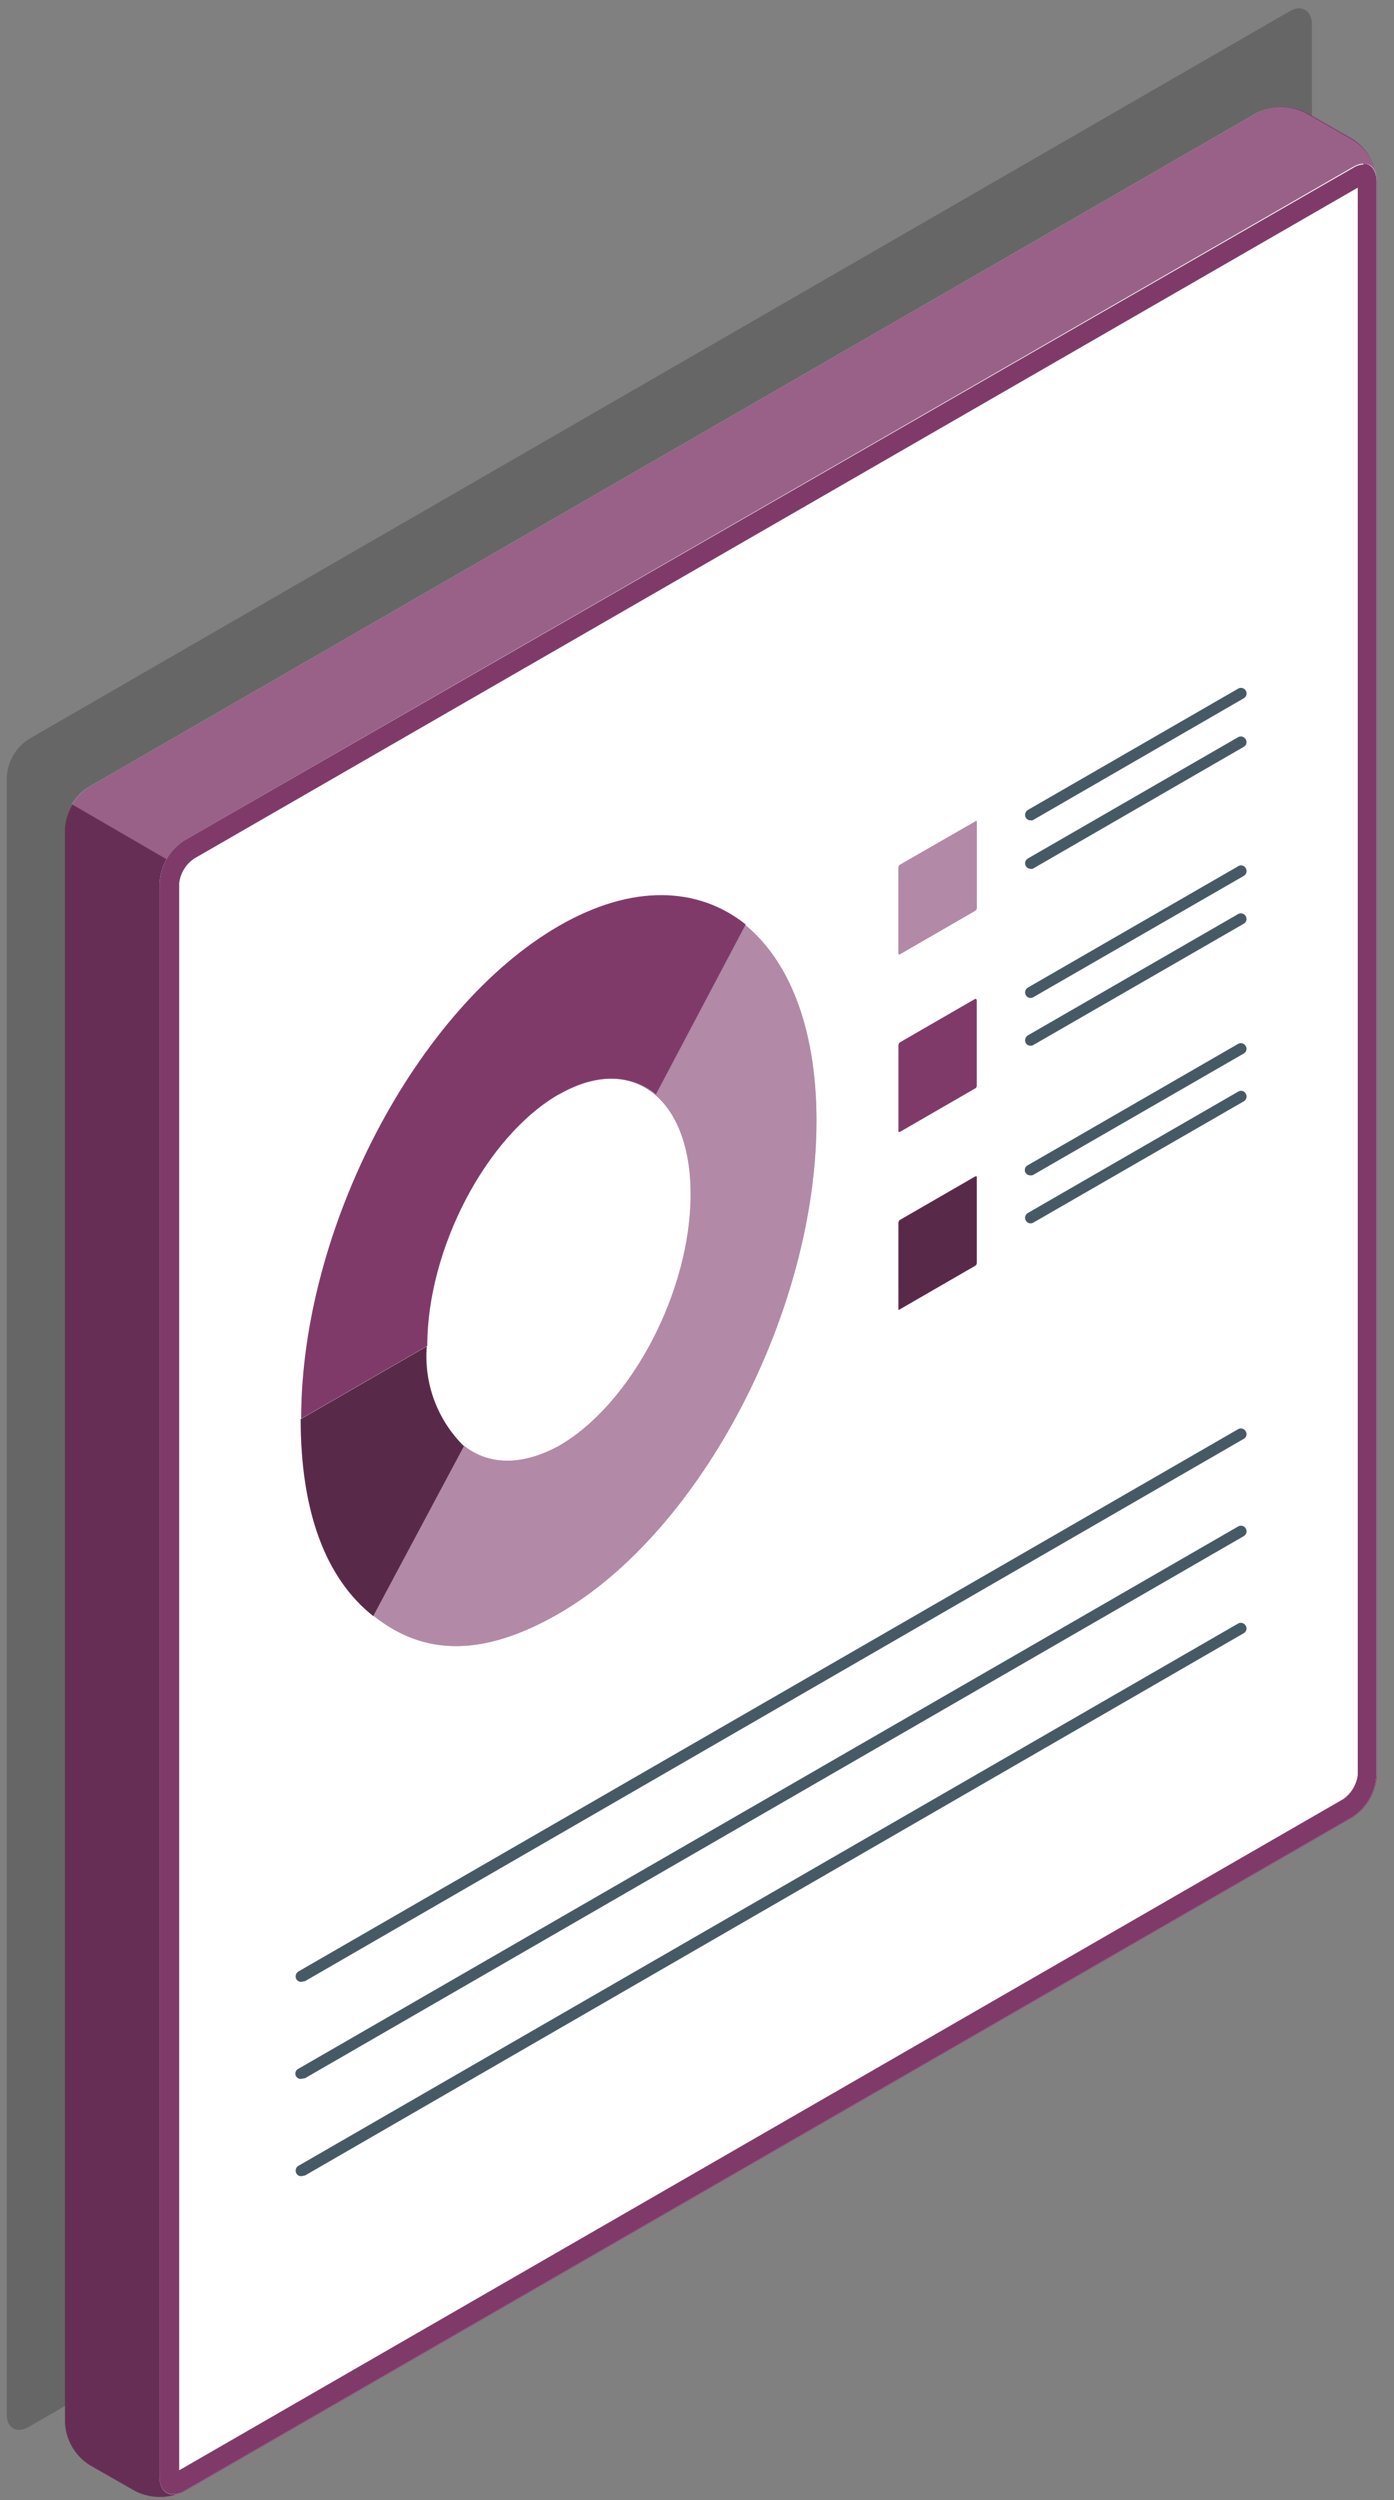 <svg width="53" height="95" viewBox="0 0 53 95" fill="none" xmlns="http://www.w3.org/2000/svg">
<rect x="0" y="0" width="53" height="95" fill="#808080" stroke="none"/>
<g opacity="0.2">
<path d="M1.096 28.083L49.04 0.423C49.501 0.156 49.879 0.423 49.879 0.912V63.101C49.865 63.393 49.782 63.677 49.636 63.93C49.49 64.184 49.286 64.399 49.04 64.558L1.096 92.218C0.635 92.485 0.257 92.273 0.257 91.738V29.531C0.273 29.241 0.357 28.958 0.503 28.706C0.649 28.455 0.852 28.241 1.096 28.083Z" fill="black"/>
</g>
<path d="M47.814 4.286L3.401 29.9C3.132 30.075 2.908 30.312 2.748 30.591C2.588 30.87 2.496 31.183 2.479 31.504V92.07C2.495 92.39 2.587 92.702 2.747 92.98C2.907 93.257 3.132 93.492 3.401 93.665L5.162 94.67C5.449 94.812 5.765 94.885 6.084 94.885C6.404 94.885 6.72 94.812 7.006 94.67L51.428 69.057C51.697 68.88 51.92 68.643 52.08 68.364C52.24 68.086 52.333 67.773 52.35 67.453V6.877C52.335 6.557 52.243 6.245 52.083 5.968C51.922 5.69 51.698 5.455 51.428 5.282L49.667 4.277C49.379 4.136 49.061 4.063 48.74 4.064C48.418 4.066 48.101 4.142 47.814 4.286Z" fill="#7F3A6A"/>
<path opacity="0.2" d="M6.988 94.661C6.701 94.8 6.385 94.873 6.066 94.873C5.747 94.873 5.431 94.8 5.144 94.661L3.383 93.656C3.115 93.481 2.892 93.246 2.731 92.969C2.571 92.691 2.479 92.38 2.461 92.061V31.504C2.482 31.177 2.584 30.86 2.756 30.582L6.361 32.675C6.186 32.951 6.09 33.27 6.084 33.597V94.163C6.066 94.661 6.472 94.974 6.988 94.661Z" fill="black"/>
<g opacity="0.2">
<path d="M52.35 6.702C52.277 6.241 51.899 6.075 51.428 6.343L6.988 31.947C6.714 32.121 6.489 32.362 6.333 32.647L2.728 30.554C2.882 30.286 3.101 30.061 3.365 29.9L47.777 4.286C48.064 4.145 48.38 4.071 48.699 4.071C49.019 4.071 49.334 4.145 49.621 4.286L51.382 5.291C51.637 5.441 51.856 5.645 52.023 5.889C52.19 6.133 52.302 6.41 52.35 6.702Z" fill="white"/>
</g>
<path d="M51.438 6.343L6.988 31.947C6.72 32.123 6.496 32.36 6.336 32.639C6.176 32.918 6.084 33.23 6.066 33.551V94.126C6.066 94.716 6.481 94.956 6.988 94.661L51.41 69.048C51.678 68.871 51.901 68.634 52.062 68.355C52.222 68.077 52.314 67.764 52.332 67.444V6.877C52.36 6.278 51.945 6.047 51.438 6.343Z" fill="white"/>
<path d="M51.622 7.089V67.444C51.599 67.627 51.538 67.804 51.443 67.963C51.348 68.122 51.22 68.259 51.069 68.365L6.813 93.868V33.551C6.837 33.366 6.899 33.189 6.996 33.03C7.093 32.871 7.222 32.734 7.375 32.629L51.631 7.126M51.852 6.25C51.708 6.254 51.567 6.299 51.447 6.379L6.988 31.947C6.72 32.123 6.496 32.36 6.336 32.639C6.176 32.918 6.084 33.23 6.066 33.551V94.126C6.066 94.541 6.278 94.781 6.582 94.781C6.726 94.776 6.865 94.735 6.988 94.661L51.41 69.048C51.678 68.871 51.901 68.634 52.062 68.355C52.222 68.077 52.314 67.764 52.332 67.444V6.877C52.332 6.453 52.12 6.213 51.816 6.213L51.852 6.25Z" fill="#7F3A6A"/>
<path d="M17.646 54.96L14.198 61.414C12.354 59.966 11.432 57.384 11.432 53.927L16.226 51.161C16.17 51.859 16.268 52.562 16.513 53.218C16.759 53.875 17.145 54.469 17.646 54.96Z" fill="#7F3A6A"/>
<g opacity="0.3">
<path d="M17.646 54.96L14.198 61.414C12.354 59.966 11.432 57.384 11.432 53.927L16.226 51.161C16.17 51.859 16.268 52.562 16.513 53.218C16.759 53.875 17.145 54.469 17.646 54.96Z" fill="black"/>
</g>
<path d="M31.043 42.586C31.043 49.806 26.663 58.187 21.251 61.312C18.43 62.935 16.153 62.963 14.198 61.395L17.646 54.941C18.568 55.67 19.831 55.716 21.251 54.941C24.017 53.346 26.258 49.059 26.258 45.38C26.258 41.701 24.017 39.996 21.251 41.591V35.201C26.663 32.094 31.043 35.376 31.043 42.586Z" fill="#7F3A6A"/>
<g opacity="0.4">
<path d="M31.043 42.586C31.043 49.806 26.663 58.187 21.251 61.312C18.43 62.935 16.153 62.963 14.198 61.395L17.646 54.941C18.568 55.67 19.831 55.716 21.251 54.941C24.017 53.346 26.258 49.059 26.258 45.38C26.258 41.701 24.017 39.996 21.251 41.591V35.201C26.663 32.094 31.043 35.376 31.043 42.586Z" fill="white"/>
</g>
<path d="M21.251 35.183C15.839 38.308 11.45 46.689 11.45 53.908L16.245 51.142C16.245 47.455 18.485 43.176 21.251 41.581C22.708 40.742 24.017 40.825 24.939 41.581L28.351 35.127C26.544 33.689 24.036 33.578 21.251 35.183Z" fill="#7F3A6A"/>
<path d="M37.073 31.218L34.215 32.859C34.199 32.871 34.185 32.886 34.176 32.904C34.166 32.922 34.161 32.941 34.159 32.961V36.261C34.159 36.261 34.159 36.261 34.215 36.261L37.073 34.611C37.091 34.601 37.106 34.586 37.118 34.568C37.129 34.551 37.136 34.531 37.137 34.51V31.209C37.137 31.209 37.11 31.172 37.073 31.218Z" fill="#7F3A6A"/>
<path opacity="0.4" d="M37.073 31.218L34.215 32.859C34.199 32.871 34.185 32.886 34.176 32.904C34.166 32.922 34.161 32.941 34.159 32.961V36.261C34.159 36.261 34.159 36.261 34.215 36.261L37.073 34.611C37.091 34.601 37.106 34.586 37.118 34.568C37.129 34.551 37.136 34.531 37.137 34.51V31.209C37.137 31.209 37.11 31.172 37.073 31.218Z" fill="white"/>
<path d="M39.184 31.172C39.147 31.173 39.111 31.164 39.078 31.146C39.046 31.128 39.019 31.102 39 31.071C38.973 31.02 38.967 30.961 38.982 30.906C38.997 30.851 39.034 30.805 39.083 30.776L47.077 26.166C47.124 26.138 47.181 26.131 47.234 26.145C47.288 26.158 47.334 26.192 47.362 26.239C47.377 26.263 47.387 26.29 47.392 26.318C47.396 26.346 47.395 26.375 47.388 26.402C47.381 26.43 47.369 26.456 47.352 26.478C47.334 26.501 47.313 26.52 47.289 26.534L39.258 31.172C39.234 31.177 39.209 31.177 39.184 31.172Z" fill="#455A64"/>
<path d="M39.184 33.016C39.147 33.015 39.11 33.004 39.078 32.985C39.045 32.965 39.019 32.938 39 32.905C38.973 32.856 38.967 32.799 38.983 32.745C38.998 32.692 39.034 32.647 39.083 32.62L47.077 28.01C47.126 27.983 47.183 27.977 47.236 27.992C47.29 28.008 47.335 28.044 47.362 28.093C47.377 28.116 47.387 28.142 47.391 28.169C47.395 28.197 47.394 28.225 47.387 28.251C47.38 28.278 47.368 28.303 47.351 28.325C47.334 28.347 47.313 28.365 47.289 28.378L39.258 33.016C39.234 33.021 39.209 33.021 39.184 33.016Z" fill="#455A64"/>
<path d="M37.073 37.958L34.215 39.608C34.199 39.62 34.185 39.636 34.176 39.653C34.166 39.67 34.161 39.69 34.159 39.71V43.011C34.159 43.011 34.159 43.011 34.215 43.011L37.073 41.36C37.091 41.352 37.106 41.339 37.118 41.323C37.129 41.307 37.136 41.288 37.137 41.268V37.995C37.137 37.995 37.11 37.94 37.073 37.958Z" fill="#7F3A6A"/>
<path d="M39.184 37.921C39.146 37.922 39.109 37.912 39.076 37.892C39.044 37.873 39.017 37.844 39 37.81C38.973 37.761 38.967 37.704 38.983 37.651C38.998 37.597 39.034 37.552 39.083 37.525L47.077 32.915C47.1 32.9 47.126 32.89 47.153 32.886C47.181 32.882 47.209 32.883 47.235 32.89C47.262 32.897 47.287 32.909 47.309 32.926C47.331 32.943 47.349 32.964 47.362 32.988C47.377 33.013 47.387 33.039 47.392 33.067C47.396 33.095 47.395 33.124 47.388 33.151C47.381 33.179 47.369 33.205 47.352 33.227C47.334 33.25 47.313 33.269 47.289 33.283L39.286 37.893C39.255 37.912 39.22 37.922 39.184 37.921Z" fill="#455A64"/>
<path d="M39.184 39.737C39.147 39.738 39.111 39.729 39.078 39.711C39.046 39.693 39.019 39.667 39 39.636C38.973 39.586 38.967 39.527 38.982 39.472C38.997 39.417 39.034 39.37 39.083 39.341L47.077 34.731C47.126 34.705 47.183 34.698 47.236 34.714C47.29 34.729 47.335 34.765 47.362 34.814C47.377 34.837 47.387 34.864 47.391 34.891C47.395 34.918 47.394 34.946 47.387 34.973C47.38 34.999 47.368 35.025 47.351 35.046C47.334 35.068 47.313 35.086 47.289 35.1L39.286 39.71C39.255 39.729 39.22 39.738 39.184 39.737Z" fill="#455A64"/>
<path d="M37.073 44.707L34.215 46.357C34.2 46.368 34.187 46.382 34.178 46.398C34.168 46.414 34.162 46.431 34.159 46.45V49.75C34.159 49.75 34.159 49.806 34.215 49.75L37.073 48.1C37.091 48.09 37.106 48.075 37.118 48.057C37.129 48.039 37.136 48.019 37.137 47.998V44.707C37.137 44.707 37.11 44.688 37.073 44.707Z" fill="#7F3A6A"/>
<path opacity="0.3" d="M37.073 44.707L34.215 46.357C34.2 46.368 34.187 46.382 34.178 46.398C34.168 46.414 34.162 46.431 34.159 46.45V49.75C34.159 49.75 34.159 49.806 34.215 49.75L37.073 48.1C37.091 48.09 37.106 48.075 37.118 48.057C37.129 48.039 37.136 48.019 37.137 47.998V44.707C37.137 44.707 37.11 44.688 37.073 44.707Z" fill="black"/>
<path d="M39.184 44.661C39.136 44.665 39.088 44.653 39.049 44.625C39.01 44.597 38.981 44.557 38.969 44.51C38.957 44.464 38.962 44.414 38.983 44.371C39.003 44.328 39.039 44.293 39.083 44.274L47.077 39.664C47.126 39.637 47.183 39.631 47.236 39.647C47.29 39.662 47.335 39.698 47.362 39.747C47.377 39.77 47.387 39.796 47.391 39.823C47.395 39.851 47.394 39.879 47.387 39.905C47.38 39.932 47.368 39.957 47.351 39.979C47.334 40.001 47.313 40.019 47.289 40.032L39.286 44.642C39.271 44.652 39.254 44.659 39.237 44.662C39.219 44.665 39.202 44.665 39.184 44.661Z" fill="#455A64"/>
<path d="M39.184 46.486C39.146 46.487 39.109 46.477 39.076 46.458C39.044 46.438 39.017 46.41 39 46.376C38.973 46.327 38.967 46.269 38.983 46.216C38.998 46.162 39.034 46.117 39.083 46.09L47.077 41.48C47.1 41.465 47.126 41.455 47.153 41.451C47.181 41.447 47.209 41.448 47.235 41.455C47.262 41.462 47.287 41.474 47.309 41.491C47.331 41.508 47.349 41.529 47.362 41.554C47.377 41.578 47.387 41.605 47.392 41.633C47.396 41.661 47.395 41.689 47.388 41.717C47.381 41.744 47.369 41.77 47.352 41.793C47.334 41.816 47.313 41.834 47.289 41.849L39.286 46.459C39.255 46.478 39.22 46.487 39.184 46.486Z" fill="#455A64"/>
<path d="M11.45 75.308C11.414 75.309 11.377 75.3 11.345 75.282C11.312 75.264 11.285 75.238 11.266 75.207C11.239 75.156 11.233 75.097 11.248 75.043C11.264 74.987 11.3 74.941 11.349 74.912L47.077 54.305C47.126 54.279 47.183 54.272 47.236 54.288C47.29 54.303 47.335 54.339 47.362 54.388C47.377 54.411 47.387 54.438 47.391 54.465C47.395 54.492 47.394 54.52 47.387 54.547C47.38 54.574 47.368 54.599 47.351 54.62C47.334 54.642 47.313 54.66 47.289 54.674L11.598 75.281L11.45 75.308Z" fill="#455A64"/>
<path d="M11.45 78.996C11.403 79.001 11.355 78.988 11.315 78.96C11.276 78.933 11.248 78.892 11.235 78.846C11.223 78.799 11.228 78.75 11.249 78.706C11.27 78.663 11.305 78.629 11.349 78.609L47.077 58.002C47.124 57.975 47.181 57.967 47.234 57.981C47.288 57.995 47.334 58.029 47.362 58.076C47.377 58.1 47.387 58.127 47.392 58.155C47.396 58.183 47.395 58.212 47.388 58.239C47.381 58.267 47.369 58.292 47.352 58.315C47.334 58.338 47.313 58.357 47.289 58.371L11.598 78.969L11.45 78.996Z" fill="#455A64"/>
<path d="M11.45 82.693C11.412 82.694 11.375 82.684 11.342 82.665C11.31 82.645 11.283 82.617 11.266 82.583C11.24 82.534 11.233 82.476 11.249 82.423C11.264 82.369 11.3 82.324 11.349 82.297L47.077 61.69C47.126 61.664 47.183 61.658 47.236 61.673C47.29 61.689 47.335 61.725 47.362 61.773C47.377 61.797 47.387 61.823 47.391 61.85C47.395 61.877 47.394 61.905 47.387 61.932C47.38 61.959 47.368 61.984 47.351 62.006C47.334 62.028 47.313 62.046 47.289 62.059L11.598 82.666L11.45 82.693Z" fill="#455A64"/>
</svg>

